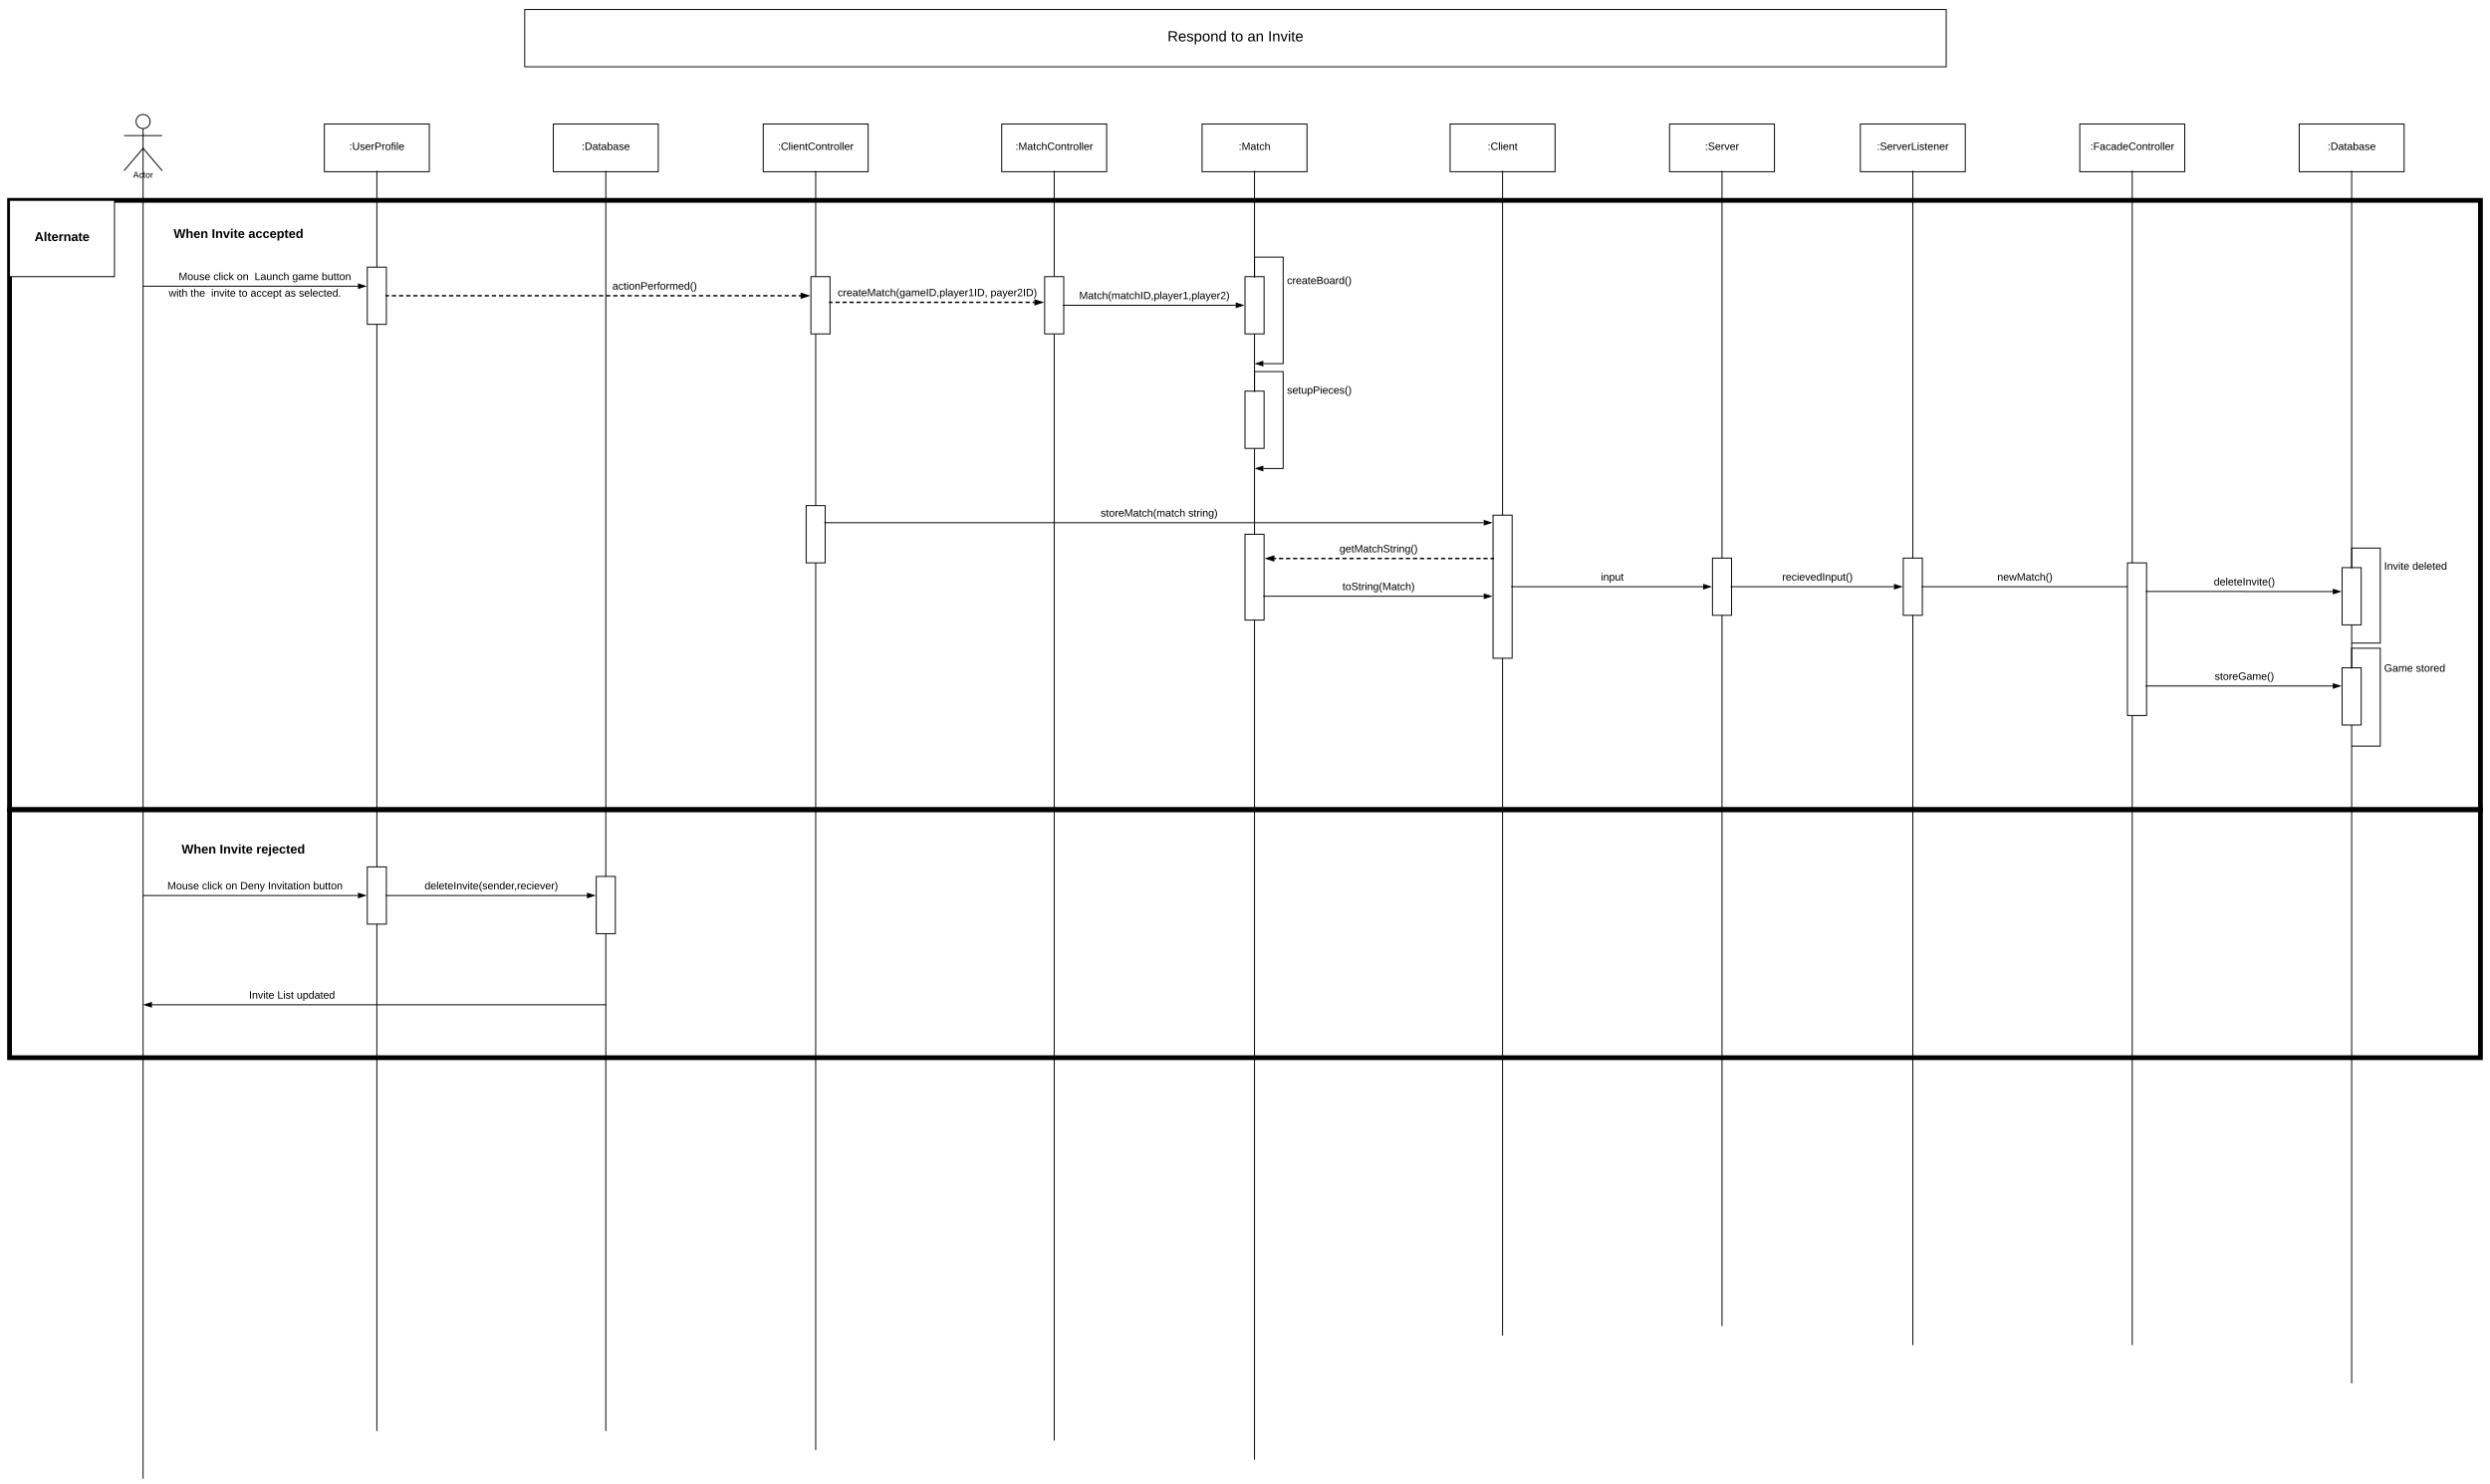 <svg xmlns="http://www.w3.org/2000/svg" xmlns:xlink="http://www.w3.org/1999/xlink" xmlns:lucid="lucid" width="5220" height="3111"><g transform="translate(120 -120)" lucid:page-tab-id="CY7zJBL.YkG~"><path d="M-1696 0h6848v3952h-6848z" fill="#fff"/><path d="M980 140h2980v120H980z" stroke="#000" stroke-width="2" fill="#fff"/><use xlink:href="#a" transform="matrix(1,0,0,1,985,145) translate(1342.494 61.722)"/><use xlink:href="#b" transform="matrix(1,0,0,1,985,145) translate(1475.494 61.722)"/><use xlink:href="#c" transform="matrix(1,0,0,1,985,145) translate(1510.062 61.722)"/><use xlink:href="#d" transform="matrix(1,0,0,1,985,145) translate(1553.272 61.722)"/><path d="M194.75 374.75c0 8.15-6.6 14.75-14.75 14.75s-14.75-6.6-14.75-14.75S171.85 360 180 360s14.75 6.6 14.75 14.75z" stroke="#000" stroke-width="2" fill="#fff"/><path d="M140 360h80v118h-80z" fill="none"/><path d="M180 389.5v41.3l40 47.2m-40-47.2L140 478m0-73.75h80" stroke="#000" stroke-width="2" fill="none"/><use xlink:href="#e" transform="matrix(1,0,0,1,60,478) translate(99.025 14.6)"/><path d="M560 380h220v100H560z" stroke="#000" stroke-width="2" fill="#fff"/><use xlink:href="#f" transform="matrix(1,0,0,1,565,385) translate(47.13 49.444)"/><path d="M1480 380h220v100h-220z" stroke="#000" stroke-width="2" fill="#fff"/><use xlink:href="#g" transform="matrix(1,0,0,1,1485,385) translate(25.617 49.444)"/><path d="M1980 380h220v100h-220z" stroke="#000" stroke-width="2" fill="#fff"/><use xlink:href="#h" transform="matrix(1,0,0,1,1985,385) translate(23.704 49.444)"/><path d="M2400 380h220v100h-220z" stroke="#000" stroke-width="2" fill="#fff"/><use xlink:href="#i" transform="matrix(1,0,0,1,2405,385) translate(71.698 49.444)"/><path d="M1040 380h220v100h-220z" stroke="#000" stroke-width="2" fill="#fff"/><use xlink:href="#j" transform="matrix(1,0,0,1,1045,385) translate(54.414 49.444)"/><path d="M180 432.35V3220M180 432.35v-3M670 481v2639M670 481v-3M1150 481v59M1150 481v-3M1150 481v2639M1150 481v-3M1590 481v2679M1590 481v-3M2090 481v2659M2090 481v-3M2510 481v2699M2510 481v-3" stroke="#000" stroke-width="2" fill="none"/><path d="M650 680h40v120h-40z" stroke="#000" stroke-width="2" fill="#fff"/><path d="M180 720h450.76" stroke="#000" stroke-width="2" fill="none"/><path d="M645.76 720l-14.26 4.64v-9.28z" stroke="#000" stroke-width="2"/><use xlink:href="#k" transform="matrix(1,0,0,1,254.471,689.333) translate(0 17.778)"/><use xlink:href="#l" transform="matrix(1,0,0,1,254.471,689.333) translate(72.778 17.778)"/><use xlink:href="#m" transform="matrix(1,0,0,1,254.471,689.333) translate(122.037 17.778)"/><use xlink:href="#n" transform="matrix(1,0,0,1,254.471,689.333) translate(159.074 17.778)"/><use xlink:href="#o" transform="matrix(1,0,0,1,254.471,689.333) translate(238.086 17.778)"/><use xlink:href="#p" transform="matrix(1,0,0,1,254.471,689.333) translate(299.753 17.778)"/><use xlink:href="#q" transform="matrix(1,0,0,1,233.79,724) translate(0 17.778)"/><use xlink:href="#r" transform="matrix(1,0,0,1,233.79,724) translate(45.556 17.778)"/><use xlink:href="#s" transform="matrix(1,0,0,1,233.79,724) translate(88.765 17.778)"/><use xlink:href="#t" transform="matrix(1,0,0,1,233.79,724) translate(146.667 17.778)"/><use xlink:href="#u" transform="matrix(1,0,0,1,233.79,724) translate(171.358 17.778)"/><use xlink:href="#v" transform="matrix(1,0,0,1,233.79,724) translate(242.963 17.778)"/><use xlink:href="#w" transform="matrix(1,0,0,1,233.79,724) translate(272.593 17.778)"/><path d="M691 740h868.15" fill="none"/><path d="M691 740h4.5m5.98 0h8.98m6 0h8.97m5.98 0h9m5.98 0h8.98m6 0h8.97m6 0h8.97m6 0h8.97m5.98 0h8.98m6 0h8.97m6 0h8.97m6 0h8.97m6 0h8.97m6 0h8.97m6 0h8.97m6 0H920m6 0h8.98m6 0h8.97m5.98 0h9m5.97 0h8.98m6 0h8.97m6 0h8.97m6 0h8.97m5.97 0h9m5.97 0h8.98m6 0h8.97m5.98 0h8.98m6 0h8.97m5.98 0h9m5.98 0h8.98m6 0h8.97m6 0h8.97m6 0h8.97m5.98 0h9m5.97 0h8.98m6 0h8.97m6 0h8.97m6 0h8.97m6 0h8.98m5.98 0h8.98m6 0h8.97m6 0h8.98m6 0h8.97m6 0h8.97m5.98 0h8.98m6 0h8.97m6 0h8.97m6 0h8.97m5.98 0h8.98m5.98 0h8.98m6 0h8.97m5.98 0h8.98m6 0h8.97m6 0h8.97m5.98 0h8.98m6 0h8.97m6 0h8.97m6 0h8.97m6 0h4.48M691 740h-3" stroke="#000" stroke-width="3" fill="none"/><path d="M1574.15 740l-14.27 4.64v-9.28z" stroke="#000" stroke-width="3"/><use xlink:href="#x" transform="matrix(1,0,0,1,1163.653,709.333) translate(0 17.778)"/><path d="M1580 700h40v120h-40zM2070 700h40v120h-40z" stroke="#000" stroke-width="2" fill="#fff"/><path d="M1621 753.82h428.15" fill="none"/><path d="M1621 753.82h4.43m5.9 0h8.86m5.9 0h8.86m5.9 0h8.86m5.9 0h8.86m5.9 0h8.87m5.9 0h8.86m5.92 0h8.85m5.9 0h8.87m5.9 0h8.86m5.9 0h8.87m5.9 0h8.86m5.9 0h8.86m5.9 0h8.86m5.9 0h8.86m5.9 0h8.86m5.9 0h8.87m5.9 0h8.86m5.92 0h8.85m5.9 0h8.87m5.9 0h8.86m5.9 0h8.87m5.9 0h8.86m5.9 0h8.86m5.9 0h8.86m5.9 0h8.86m5.9 0h8.86m5.9 0h8.87m5.9 0h8.86m5.92 0h4.43M1621 753.82h-3" stroke="#000" stroke-width="3" fill="none"/><path d="M2064.15 753.82l-14.27 4.64v-9.27z" stroke="#000" stroke-width="3"/><use xlink:href="#y" transform="matrix(1,0,0,1,1636.08,723.157) translate(0 17.778)"/><use xlink:href="#z" transform="matrix(1,0,0,1,1636.08,723.157) translate(320.494 17.778)"/><path d="M2490 700h40v120h-40z" stroke="#000" stroke-width="2" fill="#fff"/><path d="M2111 760h359.76M2111 760h-3" stroke="#000" stroke-width="2" fill="none"/><path d="M2485.76 760l-14.26 4.64v-9.28z" stroke="#000" stroke-width="2"/><use xlink:href="#A" transform="matrix(1,0,0,1,2142.253,729.333) translate(0 17.778)"/><path d="M2510 699v-40h60v223.33h-41.76M2510 699v3" stroke="#000" stroke-width="2" fill="none"/><path d="M2513.24 882.33l14.26-4.63v9.27z" stroke="#000" stroke-width="2"/><use xlink:href="#B" transform="matrix(1,0,0,1,2578,697.746) translate(0 17.778)"/><path d="M2490 940h40v120h-40z" stroke="#000" stroke-width="2" fill="#fff"/><path d="M2510 939v-40h60v203.17h-41.76M2510 939v3" stroke="#000" stroke-width="2" fill="none"/><path d="M2513.24 1102.17l14.26-4.64v9.27z" stroke="#000" stroke-width="2"/><use xlink:href="#C" transform="matrix(1,0,0,1,2578,927.647) translate(0 17.778)"/><path d="M-100 1817.38h5180v520H-100z" stroke="#000" stroke-width="10" fill="none"/><path d="M650 1937.38h40v120h-40z" stroke="#000" stroke-width="2" fill="#fff"/><path d="M180 1997.38h450.76" stroke="#000" stroke-width="2" fill="none"/><path d="M645.76 1997.38l-14.26 4.64v-9.27z" stroke="#000" stroke-width="2"/><use xlink:href="#k" transform="matrix(1,0,0,1,230.735,1966.715) translate(0 17.778)"/><use xlink:href="#l" transform="matrix(1,0,0,1,230.735,1966.715) translate(72.778 17.778)"/><use xlink:href="#D" transform="matrix(1,0,0,1,230.735,1966.715) translate(122.037 17.778)"/><use xlink:href="#E" transform="matrix(1,0,0,1,230.735,1966.715) translate(152.901 17.778)"/><use xlink:href="#F" transform="matrix(1,0,0,1,230.735,1966.715) translate(210.864 17.778)"/><use xlink:href="#p" transform="matrix(1,0,0,1,230.735,1966.715) translate(305.802 17.778)"/><path d="M691 1997.38h419.76M691 1997.38h-3" stroke="#000" stroke-width="2" fill="none"/><path d="M1125.76 1997.38l-14.26 4.64v-9.27z" stroke="#000" stroke-width="2"/><use xlink:href="#G" transform="matrix(1,0,0,1,770.123,1966.715) translate(0 17.778)"/><path d="M1130 1957.38h40v120h-40z" stroke="#000" stroke-width="2" fill="#fff"/><path d="M198.24 2226.5H1150" stroke="#000" stroke-width="2" fill="none"/><path d="M183.24 2226.5l14.26-4.64v9.27z" stroke="#000" stroke-width="2"/><use xlink:href="#H" transform="matrix(1,0,0,1,402.099,2195.831) translate(0 17.778)"/><use xlink:href="#I" transform="matrix(1,0,0,1,402.099,2195.831) translate(59.198 17.778)"/><use xlink:href="#J" transform="matrix(1,0,0,1,402.099,2195.831) translate(99.877 17.778)"/><path d="M-100 540h5180v1277.38H-100z" stroke="#000" stroke-width="10" fill="none"/><path d="M200 580h360v67H200z" stroke="#000" stroke-opacity="0" stroke-width="2" fill="#fff" fill-opacity="0"/><use xlink:href="#K" transform="matrix(1,0,0,1,205,585) translate(39 33.833)"/><use xlink:href="#L" transform="matrix(1,0,0,1,205,585) translate(118.778 33.833)"/><use xlink:href="#M" transform="matrix(1,0,0,1,205,585) translate(195.667 33.833)"/><path d="M210 1870.38h360v67H210z" stroke="#000" stroke-opacity="0" stroke-width="2" fill="#fff" fill-opacity="0"/><use xlink:href="#K" transform="matrix(1,0,0,1,215,1875.382) translate(45.63 33.833)"/><use xlink:href="#L" transform="matrix(1,0,0,1,215,1875.382) translate(125.407 33.833)"/><use xlink:href="#N" transform="matrix(1,0,0,1,215,1875.382) translate(202.296 33.833)"/><path d="M-100 540h220v160h-220z" stroke="#000" stroke-width="2" fill="#fff"/><use xlink:href="#O" transform="matrix(1,0,0,1,-95,545) translate(47.37 80.333)"/><path d="M2920 380h220v100h-220z" stroke="#000" stroke-width="2" fill="#fff"/><use xlink:href="#P" transform="matrix(1,0,0,1,2925,385) translate(73.611 49.444)"/><path d="M3380 380h220v100h-220z" stroke="#000" stroke-width="2" fill="#fff"/><use xlink:href="#Q" transform="matrix(1,0,0,1,3385,385) translate(69.259 49.444)"/><path d="M3780 380h220v100h-220z" stroke="#000" stroke-width="2" fill="#fff"/><use xlink:href="#R" transform="matrix(1,0,0,1,3785,385) translate(29.815 49.444)"/><path d="M4240 380h220v100h-220z" stroke="#000" stroke-width="2" fill="#fff"/><use xlink:href="#S" transform="matrix(1,0,0,1,4245,385) translate(16.914 49.444)"/><path d="M4700 380h220v100h-220z" stroke="#000" stroke-width="2" fill="#fff"/><use xlink:href="#j" transform="matrix(1,0,0,1,4705,385) translate(54.414 49.444)"/><path d="M3030 481v2439M3030 481v-3M3490 481v2419M3490 481v-3M3890 481v2459M3890 481v-3M4350 481v2459M4350 481v-3M4810 481v2539M4810 481v-3" stroke="#000" stroke-width="2" fill="none"/><path d="M1570 1180h40v120h-40z" stroke="#000" stroke-width="2" fill="#fff"/><path d="M1611 1215.83h1379.76M1611 1215.83h-3" stroke="#000" stroke-width="2" fill="none"/><path d="M3005.76 1215.83l-14.26 4.64v-9.27z" stroke="#000" stroke-width="2"/><use xlink:href="#T" transform="matrix(1,0,0,1,2187.377,1185.167) translate(0 17.778)"/><use xlink:href="#U" transform="matrix(1,0,0,1,2187.377,1185.167) translate(183.704 17.778)"/><path d="M3010 1200h40v300h-40zM2490 1240h40v180h-40z" stroke="#000" stroke-width="2" fill="#fff"/><path d="M3009 1290.83h-458.15" fill="none"/><path d="M3009 1290.83h-4.43m-5.92 0h-8.86m-5.92 0H2975m-5.9 0h-8.87m-5.9 0h-8.88m-5.9 0h-8.88m-5.9 0h-8.88m-5.92 0h-8.87m-5.9 0h-8.86m-5.92 0h-8.86m-5.92 0h-8.86m-5.9 0H2842m-5.9 0h-8.88m-5.9 0h-8.88m-5.9 0h-8.88m-5.9 0h-8.88m-5.9 0h-8.88m-5.9 0h-8.87m-5.92 0h-8.85m-5.92 0h-8.86m-5.9 0h-8.88m-5.92 0h-8.87m-5.9 0h-8.87m-5.9 0h-8.88m-5.9 0h-8.88m-5.9 0h-8.88m-5.92 0h-8.87m-5.9 0h-8.86m-5.92 0h-8.86m-5.9 0h-8.88m-5.9 0h-8.88m-5.9 0h-4.45M3009 1290.83h3" stroke="#000" stroke-width="3" fill="none"/><path d="M2535.85 1290.83l14.27-4.63v9.27z" stroke="#000" stroke-width="3"/><use xlink:href="#V" transform="matrix(1,0,0,1,2688.056,1260.167) translate(0 17.778)"/><path d="M2531 1370h459.76M2531 1370h-3" stroke="#000" stroke-width="2" fill="none"/><path d="M3005.76 1370l-14.26 4.64v-9.28z" stroke="#000" stroke-width="2"/><use xlink:href="#W" transform="matrix(1,0,0,1,2694.228,1339.333) translate(0 17.778)"/><path d="M3051 1350h399.76M3051 1350h-3" stroke="#000" stroke-width="2" fill="none"/><path d="M3465.76 1350l-14.26 4.64v-9.28z" stroke="#000" stroke-width="2"/><use xlink:href="#X" transform="matrix(1,0,0,1,3235.957,1319.333) translate(0 17.778)"/><path d="M3470 1290h40v120h-40z" stroke="#000" stroke-width="2" fill="#fff"/><path d="M3511 1350h339.76M3511 1350h-3" stroke="#000" stroke-width="2" fill="none"/><path d="M3865.76 1350l-14.26 4.64v-9.28z" stroke="#000" stroke-width="2"/><g><use xlink:href="#Y" transform="matrix(1,0,0,1,3616.049,1319.333) translate(0 17.778)"/></g><path d="M3870 1290h40v120h-40z" stroke="#000" stroke-width="2" fill="#fff"/><path d="M3911 1350h428M3911 1350h-3M4339 1350h3" stroke="#000" stroke-width="2" fill="none"/><g><use xlink:href="#Z" transform="matrix(1,0,0,1,4067.099,1319.333) translate(0 17.778)"/></g><path d="M4340 1300h40v320h-40z" stroke="#000" stroke-width="2" fill="#fff"/><path d="M4381 1360h204v.17h185.76M4381 1360h-3" stroke="#000" stroke-width="2" fill="none"/><path d="M4785.76 1360.17l-14.26 4.63v-9.27z" stroke="#000" stroke-width="2"/><g><use xlink:href="#aa" transform="matrix(1,0,0,1,4520.93,1329.334) translate(0 17.778)"/></g><path d="M4790 1310h40v120h-40z" stroke="#000" stroke-width="2" fill="#fff"/><path d="M4810 1309v-40h60v199.17h-60M4810 1309v3" stroke="#000" stroke-width="2" fill="none"/><g><use xlink:href="#H" transform="matrix(1,0,0,1,4878,1296.52) translate(0 17.778)"/><use xlink:href="#ab" transform="matrix(1,0,0,1,4878,1296.52) translate(59.198 17.778)"/></g><path d="M4381 1558.17h389.76M4381 1558.17h-3" stroke="#000" stroke-width="2" fill="none"/><path d="M4785.76 1558.17l-14.26 4.63v-9.27z" stroke="#000" stroke-width="2"/><g><use xlink:href="#ac" transform="matrix(1,0,0,1,4522.778,1527.5) translate(0 17.778)"/></g><path d="M4790 1520h40v120h-40z" stroke="#000" stroke-width="2" fill="#fff"/><path d="M4810 1519v-40h60v205.17h-60M4810 1519v3" stroke="#000" stroke-width="2" fill="none"/><g><use xlink:href="#ad" transform="matrix(1,0,0,1,4878,1510.407) translate(0 17.778)"/><use xlink:href="#ae" transform="matrix(1,0,0,1,4878,1510.407) translate(66.605 17.778)"/></g><defs><path d="M233-177c-1 41-23 64-60 70L243 0h-38l-65-103H63V0H30v-248c88 3 205-21 203 71zM63-129c60-2 137 13 137-47 0-61-80-42-137-45v92" id="af"/><path d="M100-194c63 0 86 42 84 106H49c0 40 14 67 53 68 26 1 43-12 49-29l28 8c-11 28-37 45-77 45C44 4 14-33 15-96c1-61 26-98 85-98zm52 81c6-60-76-77-97-28-3 7-6 17-6 28h103" id="ag"/><path d="M135-143c-3-34-86-38-87 0 15 53 115 12 119 90S17 21 10-45l28-5c4 36 97 45 98 0-10-56-113-15-118-90-4-57 82-63 122-42 12 7 21 19 24 35" id="ah"/><path d="M115-194c55 1 70 41 70 98S169 2 115 4C84 4 66-9 55-30l1 105H24l-1-265h31l2 30c10-21 28-34 59-34zm-8 174c40 0 45-34 45-75s-6-73-45-74c-42 0-51 32-51 76 0 43 10 73 51 73" id="ai"/><path d="M100-194c62-1 85 37 85 99 1 63-27 99-86 99S16-35 15-95c0-66 28-99 85-99zM99-20c44 1 53-31 53-75 0-43-8-75-51-75s-53 32-53 75 10 74 51 75" id="aj"/><path d="M117-194c89-4 53 116 60 194h-32v-121c0-31-8-49-39-48C34-167 62-67 57 0H25l-1-190h30c1 10-1 24 2 32 11-22 29-35 61-36" id="ak"/><path d="M85-194c31 0 48 13 60 33l-1-100h32l1 261h-30c-2-10 0-23-3-31C134-8 116 4 85 4 32 4 16-35 15-94c0-66 23-100 70-100zm9 24c-40 0-46 34-46 75 0 40 6 74 45 74 42 0 51-32 51-76 0-42-9-74-50-73" id="al"/><g id="a"><use transform="matrix(0.086,0,0,0.086,0,0)" xlink:href="#af"/><use transform="matrix(0.086,0,0,0.086,22.383,0)" xlink:href="#ag"/><use transform="matrix(0.086,0,0,0.086,39.667,0)" xlink:href="#ah"/><use transform="matrix(0.086,0,0,0.086,55.222,0)" xlink:href="#ai"/><use transform="matrix(0.086,0,0,0.086,72.506,0)" xlink:href="#aj"/><use transform="matrix(0.086,0,0,0.086,89.79,0)" xlink:href="#ak"/><use transform="matrix(0.086,0,0,0.086,107.074,0)" xlink:href="#al"/></g><path d="M59-47c-2 24 18 29 38 22v24C64 9 27 4 27-40v-127H5v-23h24l9-43h21v43h35v23H59v120" id="am"/><g id="b"><use transform="matrix(0.086,0,0,0.086,0,0)" xlink:href="#am"/><use transform="matrix(0.086,0,0,0.086,8.642,0)" xlink:href="#aj"/></g><path d="M141-36C126-15 110 5 73 4 37 3 15-17 15-53c-1-64 63-63 125-63 3-35-9-54-41-54-24 1-41 7-42 31l-33-3c5-37 33-52 76-52 45 0 72 20 72 64v82c-1 20 7 32 28 27v20c-31 9-61-2-59-35zM48-53c0 20 12 33 32 33 41-3 63-29 60-74-43 2-92-5-92 41" id="an"/><g id="c"><use transform="matrix(0.086,0,0,0.086,0,0)" xlink:href="#an"/><use transform="matrix(0.086,0,0,0.086,17.284,0)" xlink:href="#ak"/></g><path d="M33 0v-248h34V0H33" id="ao"/><path d="M108 0H70L1-190h34L89-25l56-165h34" id="ap"/><path d="M24-231v-30h32v30H24zM24 0v-190h32V0H24" id="aq"/><g id="d"><use transform="matrix(0.086,0,0,0.086,0,0)" xlink:href="#ao"/><use transform="matrix(0.086,0,0,0.086,8.642,0)" xlink:href="#ak"/><use transform="matrix(0.086,0,0,0.086,25.926,0)" xlink:href="#ap"/><use transform="matrix(0.086,0,0,0.086,41.481,0)" xlink:href="#aq"/><use transform="matrix(0.086,0,0,0.086,48.309,0)" xlink:href="#am"/><use transform="matrix(0.086,0,0,0.086,56.951,0)" xlink:href="#ag"/></g><path d="M205 0l-28-72H64L36 0H1l101-248h38L239 0h-34zm-38-99l-47-123c-12 45-31 82-46 123h93" id="ar"/><path d="M96-169c-40 0-48 33-48 73s9 75 48 75c24 0 41-14 43-38l32 2c-6 37-31 61-74 61-59 0-76-41-82-99-10-93 101-131 147-64 4 7 5 14 7 22l-32 3c-4-21-16-35-41-35" id="as"/><path d="M114-163C36-179 61-72 57 0H25l-1-190h30c1 12-1 29 2 39 6-27 23-49 58-41v29" id="at"/><g id="e"><use transform="matrix(0.05,0,0,0.05,0,0)" xlink:href="#ar"/><use transform="matrix(0.05,0,0,0.05,12,0)" xlink:href="#as"/><use transform="matrix(0.05,0,0,0.05,21,0)" xlink:href="#am"/><use transform="matrix(0.05,0,0,0.05,26,0)" xlink:href="#aj"/><use transform="matrix(0.05,0,0,0.05,36,0)" xlink:href="#at"/></g><path d="M33-154v-36h34v36H33zM33 0v-36h34V0H33" id="au"/><path d="M232-93c-1 65-40 97-104 97C67 4 28-28 28-90v-158h33c8 89-33 224 67 224 102 0 64-133 71-224h33v155" id="av"/><path d="M30-248c87 1 191-15 191 75 0 78-77 80-158 76V0H30v-248zm33 125c57 0 124 11 124-50 0-59-68-47-124-48v98" id="aw"/><path d="M101-234c-31-9-42 10-38 44h38v23H63V0H32v-167H5v-23h27c-7-52 17-82 69-68v24" id="ax"/><path d="M24 0v-261h32V0H24" id="ay"/><g id="f"><use transform="matrix(0.062,0,0,0.062,0,0)" xlink:href="#au"/><use transform="matrix(0.062,0,0,0.062,6.173,0)" xlink:href="#av"/><use transform="matrix(0.062,0,0,0.062,22.16,0)" xlink:href="#ah"/><use transform="matrix(0.062,0,0,0.062,33.272,0)" xlink:href="#ag"/><use transform="matrix(0.062,0,0,0.062,45.617,0)" xlink:href="#at"/><use transform="matrix(0.062,0,0,0.062,52.963,0)" xlink:href="#aw"/><use transform="matrix(0.062,0,0,0.062,67.778,0)" xlink:href="#at"/><use transform="matrix(0.062,0,0,0.062,75.123,0)" xlink:href="#aj"/><use transform="matrix(0.062,0,0,0.062,87.469,0)" xlink:href="#ax"/><use transform="matrix(0.062,0,0,0.062,93.642,0)" xlink:href="#aq"/><use transform="matrix(0.062,0,0,0.062,98.519,0)" xlink:href="#ay"/><use transform="matrix(0.062,0,0,0.062,103.395,0)" xlink:href="#ag"/></g><path d="M212-179c-10-28-35-45-73-45-59 0-87 40-87 99 0 60 29 101 89 101 43 0 62-24 78-52l27 14C228-24 195 4 139 4 59 4 22-46 18-125c-6-104 99-153 187-111 19 9 31 26 39 46" id="az"/><g id="g"><use transform="matrix(0.062,0,0,0.062,0,0)" xlink:href="#au"/><use transform="matrix(0.062,0,0,0.062,6.173,0)" xlink:href="#az"/><use transform="matrix(0.062,0,0,0.062,22.16,0)" xlink:href="#ay"/><use transform="matrix(0.062,0,0,0.062,27.037,0)" xlink:href="#aq"/><use transform="matrix(0.062,0,0,0.062,31.914,0)" xlink:href="#ag"/><use transform="matrix(0.062,0,0,0.062,44.259,0)" xlink:href="#ak"/><use transform="matrix(0.062,0,0,0.062,56.605,0)" xlink:href="#am"/><use transform="matrix(0.062,0,0,0.062,62.778,0)" xlink:href="#az"/><use transform="matrix(0.062,0,0,0.062,78.765,0)" xlink:href="#aj"/><use transform="matrix(0.062,0,0,0.062,91.111,0)" xlink:href="#ak"/><use transform="matrix(0.062,0,0,0.062,103.457,0)" xlink:href="#am"/><use transform="matrix(0.062,0,0,0.062,109.63,0)" xlink:href="#at"/><use transform="matrix(0.062,0,0,0.062,116.975,0)" xlink:href="#aj"/><use transform="matrix(0.062,0,0,0.062,129.321,0)" xlink:href="#ay"/><use transform="matrix(0.062,0,0,0.062,134.198,0)" xlink:href="#ay"/><use transform="matrix(0.062,0,0,0.062,139.074,0)" xlink:href="#ag"/><use transform="matrix(0.062,0,0,0.062,151.42,0)" xlink:href="#at"/></g><path d="M240 0l2-218c-23 76-54 145-80 218h-23L58-218 59 0H30v-248h44l77 211c21-75 51-140 76-211h43V0h-30" id="aA"/><path d="M106-169C34-169 62-67 57 0H25v-261h32l-1 103c12-21 28-36 61-36 89 0 53 116 60 194h-32v-121c2-32-8-49-39-48" id="aB"/><g id="h"><use transform="matrix(0.062,0,0,0.062,0,0)" xlink:href="#au"/><use transform="matrix(0.062,0,0,0.062,6.173,0)" xlink:href="#aA"/><use transform="matrix(0.062,0,0,0.062,24.63,0)" xlink:href="#an"/><use transform="matrix(0.062,0,0,0.062,36.975,0)" xlink:href="#am"/><use transform="matrix(0.062,0,0,0.062,43.148,0)" xlink:href="#as"/><use transform="matrix(0.062,0,0,0.062,54.259,0)" xlink:href="#aB"/><use transform="matrix(0.062,0,0,0.062,66.605,0)" xlink:href="#az"/><use transform="matrix(0.062,0,0,0.062,82.593,0)" xlink:href="#aj"/><use transform="matrix(0.062,0,0,0.062,94.938,0)" xlink:href="#ak"/><use transform="matrix(0.062,0,0,0.062,107.284,0)" xlink:href="#am"/><use transform="matrix(0.062,0,0,0.062,113.457,0)" xlink:href="#at"/><use transform="matrix(0.062,0,0,0.062,120.802,0)" xlink:href="#aj"/><use transform="matrix(0.062,0,0,0.062,133.148,0)" xlink:href="#ay"/><use transform="matrix(0.062,0,0,0.062,138.025,0)" xlink:href="#ay"/><use transform="matrix(0.062,0,0,0.062,142.901,0)" xlink:href="#ag"/><use transform="matrix(0.062,0,0,0.062,155.247,0)" xlink:href="#at"/></g><g id="i"><use transform="matrix(0.062,0,0,0.062,0,0)" xlink:href="#au"/><use transform="matrix(0.062,0,0,0.062,6.173,0)" xlink:href="#aA"/><use transform="matrix(0.062,0,0,0.062,24.63,0)" xlink:href="#an"/><use transform="matrix(0.062,0,0,0.062,36.975,0)" xlink:href="#am"/><use transform="matrix(0.062,0,0,0.062,43.148,0)" xlink:href="#as"/><use transform="matrix(0.062,0,0,0.062,54.259,0)" xlink:href="#aB"/></g><path d="M30-248c118-7 216 8 213 122C240-48 200 0 122 0H30v-248zM63-27c89 8 146-16 146-99s-60-101-146-95v194" id="aC"/><path d="M115-194c53 0 69 39 70 98 0 66-23 100-70 100C84 3 66-7 56-30L54 0H23l1-261h32v101c10-23 28-34 59-34zm-8 174c40 0 45-34 45-75 0-40-5-75-45-74-42 0-51 32-51 76 0 43 10 73 51 73" id="aD"/><g id="j"><use transform="matrix(0.062,0,0,0.062,0,0)" xlink:href="#au"/><use transform="matrix(0.062,0,0,0.062,6.173,0)" xlink:href="#aC"/><use transform="matrix(0.062,0,0,0.062,22.16,0)" xlink:href="#an"/><use transform="matrix(0.062,0,0,0.062,34.506,0)" xlink:href="#am"/><use transform="matrix(0.062,0,0,0.062,40.679,0)" xlink:href="#an"/><use transform="matrix(0.062,0,0,0.062,53.025,0)" xlink:href="#aD"/><use transform="matrix(0.062,0,0,0.062,65.37,0)" xlink:href="#an"/><use transform="matrix(0.062,0,0,0.062,77.716,0)" xlink:href="#ah"/><use transform="matrix(0.062,0,0,0.062,88.827,0)" xlink:href="#ag"/></g><path d="M84 4C-5 8 30-112 23-190h32v120c0 31 7 50 39 49 72-2 45-101 50-169h31l1 190h-30c-1-10 1-25-2-33-11 22-28 36-60 37" id="aE"/><g id="k"><use transform="matrix(0.062,0,0,0.062,0,0)" xlink:href="#aA"/><use transform="matrix(0.062,0,0,0.062,18.457,0)" xlink:href="#aj"/><use transform="matrix(0.062,0,0,0.062,30.802,0)" xlink:href="#aE"/><use transform="matrix(0.062,0,0,0.062,43.148,0)" xlink:href="#ah"/><use transform="matrix(0.062,0,0,0.062,54.259,0)" xlink:href="#ag"/></g><path d="M143 0L79-87 56-68V0H24v-261h32v163l83-92h37l-77 82L181 0h-38" id="aF"/><g id="l"><use transform="matrix(0.062,0,0,0.062,0,0)" xlink:href="#as"/><use transform="matrix(0.062,0,0,0.062,11.111,0)" xlink:href="#ay"/><use transform="matrix(0.062,0,0,0.062,15.988,0)" xlink:href="#aq"/><use transform="matrix(0.062,0,0,0.062,20.864,0)" xlink:href="#as"/><use transform="matrix(0.062,0,0,0.062,31.975,0)" xlink:href="#aF"/></g><g id="m"><use transform="matrix(0.062,0,0,0.062,0,0)" xlink:href="#aj"/><use transform="matrix(0.062,0,0,0.062,12.346,0)" xlink:href="#ak"/></g><path d="M30 0v-248h33v221h125V0H30" id="aG"/><g id="n"><use transform="matrix(0.062,0,0,0.062,0,0)" xlink:href="#aG"/><use transform="matrix(0.062,0,0,0.062,12.346,0)" xlink:href="#an"/><use transform="matrix(0.062,0,0,0.062,24.691,0)" xlink:href="#aE"/><use transform="matrix(0.062,0,0,0.062,37.037,0)" xlink:href="#ak"/><use transform="matrix(0.062,0,0,0.062,49.383,0)" xlink:href="#as"/><use transform="matrix(0.062,0,0,0.062,60.494,0)" xlink:href="#aB"/></g><path d="M177-190C167-65 218 103 67 71c-23-6-38-20-44-43l32-5c15 47 100 32 89-28v-30C133-14 115 1 83 1 29 1 15-40 15-95c0-56 16-97 71-98 29-1 48 16 59 35 1-10 0-23 2-32h30zM94-22c36 0 50-32 50-73 0-42-14-75-50-75-39 0-46 34-46 75s6 73 46 73" id="aH"/><path d="M210-169c-67 3-38 105-44 169h-31v-121c0-29-5-50-35-48C34-165 62-65 56 0H25l-1-190h30c1 10-1 24 2 32 10-44 99-50 107 0 11-21 27-35 58-36 85-2 47 119 55 194h-31v-121c0-29-5-49-35-48" id="aI"/><g id="o"><use transform="matrix(0.062,0,0,0.062,0,0)" xlink:href="#aH"/><use transform="matrix(0.062,0,0,0.062,12.346,0)" xlink:href="#an"/><use transform="matrix(0.062,0,0,0.062,24.691,0)" xlink:href="#aI"/><use transform="matrix(0.062,0,0,0.062,43.148,0)" xlink:href="#ag"/></g><g id="p"><use transform="matrix(0.062,0,0,0.062,0,0)" xlink:href="#aD"/><use transform="matrix(0.062,0,0,0.062,12.346,0)" xlink:href="#aE"/><use transform="matrix(0.062,0,0,0.062,24.691,0)" xlink:href="#am"/><use transform="matrix(0.062,0,0,0.062,30.864,0)" xlink:href="#am"/><use transform="matrix(0.062,0,0,0.062,37.037,0)" xlink:href="#aj"/><use transform="matrix(0.062,0,0,0.062,49.383,0)" xlink:href="#ak"/></g><path d="M206 0h-36l-40-164L89 0H53L-1-190h32L70-26l43-164h34l41 164 42-164h31" id="aJ"/><g id="q"><use transform="matrix(0.062,0,0,0.062,0,0)" xlink:href="#aJ"/><use transform="matrix(0.062,0,0,0.062,15.988,0)" xlink:href="#aq"/><use transform="matrix(0.062,0,0,0.062,20.864,0)" xlink:href="#am"/><use transform="matrix(0.062,0,0,0.062,27.037,0)" xlink:href="#aB"/></g><g id="r"><use transform="matrix(0.062,0,0,0.062,0,0)" xlink:href="#am"/><use transform="matrix(0.062,0,0,0.062,6.173,0)" xlink:href="#aB"/><use transform="matrix(0.062,0,0,0.062,18.519,0)" xlink:href="#ag"/></g><g id="s"><use transform="matrix(0.062,0,0,0.062,0,0)" xlink:href="#aq"/><use transform="matrix(0.062,0,0,0.062,4.877,0)" xlink:href="#ak"/><use transform="matrix(0.062,0,0,0.062,17.222,0)" xlink:href="#ap"/><use transform="matrix(0.062,0,0,0.062,28.333,0)" xlink:href="#aq"/><use transform="matrix(0.062,0,0,0.062,33.21,0)" xlink:href="#am"/><use transform="matrix(0.062,0,0,0.062,39.383,0)" xlink:href="#ag"/></g><g id="t"><use transform="matrix(0.062,0,0,0.062,0,0)" xlink:href="#am"/><use transform="matrix(0.062,0,0,0.062,6.173,0)" xlink:href="#aj"/></g><g id="u"><use transform="matrix(0.062,0,0,0.062,0,0)" xlink:href="#an"/><use transform="matrix(0.062,0,0,0.062,12.346,0)" xlink:href="#as"/><use transform="matrix(0.062,0,0,0.062,23.457,0)" xlink:href="#as"/><use transform="matrix(0.062,0,0,0.062,34.568,0)" xlink:href="#ag"/><use transform="matrix(0.062,0,0,0.062,46.914,0)" xlink:href="#ai"/><use transform="matrix(0.062,0,0,0.062,59.259,0)" xlink:href="#am"/></g><g id="v"><use transform="matrix(0.062,0,0,0.062,0,0)" xlink:href="#an"/><use transform="matrix(0.062,0,0,0.062,12.346,0)" xlink:href="#ah"/></g><path d="M33 0v-38h34V0H33" id="aK"/><g id="w"><use transform="matrix(0.062,0,0,0.062,0,0)" xlink:href="#ah"/><use transform="matrix(0.062,0,0,0.062,11.111,0)" xlink:href="#ag"/><use transform="matrix(0.062,0,0,0.062,23.457,0)" xlink:href="#ay"/><use transform="matrix(0.062,0,0,0.062,28.333,0)" xlink:href="#ag"/><use transform="matrix(0.062,0,0,0.062,40.679,0)" xlink:href="#as"/><use transform="matrix(0.062,0,0,0.062,51.79,0)" xlink:href="#am"/><use transform="matrix(0.062,0,0,0.062,57.963,0)" xlink:href="#ag"/><use transform="matrix(0.062,0,0,0.062,70.309,0)" xlink:href="#al"/><use transform="matrix(0.062,0,0,0.062,82.654,0)" xlink:href="#aK"/></g><path d="M87 75C49 33 22-17 22-94c0-76 28-126 65-167h31c-38 41-64 92-64 168S80 34 118 75H87" id="aL"/><path d="M33-261c38 41 65 92 65 168S71 34 33 75H2C39 34 66-17 66-93S39-220 2-261h31" id="aM"/><g id="x"><use transform="matrix(0.062,0,0,0.062,0,0)" xlink:href="#an"/><use transform="matrix(0.062,0,0,0.062,12.346,0)" xlink:href="#as"/><use transform="matrix(0.062,0,0,0.062,23.457,0)" xlink:href="#am"/><use transform="matrix(0.062,0,0,0.062,29.63,0)" xlink:href="#aq"/><use transform="matrix(0.062,0,0,0.062,34.506,0)" xlink:href="#aj"/><use transform="matrix(0.062,0,0,0.062,46.852,0)" xlink:href="#ak"/><use transform="matrix(0.062,0,0,0.062,59.198,0)" xlink:href="#aw"/><use transform="matrix(0.062,0,0,0.062,74.012,0)" xlink:href="#ag"/><use transform="matrix(0.062,0,0,0.062,86.358,0)" xlink:href="#at"/><use transform="matrix(0.062,0,0,0.062,93.704,0)" xlink:href="#ax"/><use transform="matrix(0.062,0,0,0.062,99.877,0)" xlink:href="#aj"/><use transform="matrix(0.062,0,0,0.062,112.222,0)" xlink:href="#at"/><use transform="matrix(0.062,0,0,0.062,119.568,0)" xlink:href="#aI"/><use transform="matrix(0.062,0,0,0.062,138.025,0)" xlink:href="#ag"/><use transform="matrix(0.062,0,0,0.062,150.37,0)" xlink:href="#al"/><use transform="matrix(0.062,0,0,0.062,162.716,0)" xlink:href="#aL"/><use transform="matrix(0.062,0,0,0.062,170.062,0)" xlink:href="#aM"/></g><path d="M68-38c1 34 0 65-14 84H32c9-13 17-26 17-46H33v-38h35" id="aN"/><path d="M179-190L93 31C79 59 56 82 12 73V49c39 6 53-20 64-50L1-190h34L92-34l54-156h33" id="aO"/><path d="M27 0v-27h64v-190l-56 39v-29l58-41h29v221h61V0H27" id="aP"/><g id="y"><use transform="matrix(0.062,0,0,0.062,0,0)" xlink:href="#as"/><use transform="matrix(0.062,0,0,0.062,11.111,0)" xlink:href="#at"/><use transform="matrix(0.062,0,0,0.062,18.457,0)" xlink:href="#ag"/><use transform="matrix(0.062,0,0,0.062,30.802,0)" xlink:href="#an"/><use transform="matrix(0.062,0,0,0.062,43.148,0)" xlink:href="#am"/><use transform="matrix(0.062,0,0,0.062,49.321,0)" xlink:href="#ag"/><use transform="matrix(0.062,0,0,0.062,61.667,0)" xlink:href="#aA"/><use transform="matrix(0.062,0,0,0.062,80.123,0)" xlink:href="#an"/><use transform="matrix(0.062,0,0,0.062,92.469,0)" xlink:href="#am"/><use transform="matrix(0.062,0,0,0.062,98.642,0)" xlink:href="#as"/><use transform="matrix(0.062,0,0,0.062,109.753,0)" xlink:href="#aB"/><use transform="matrix(0.062,0,0,0.062,122.099,0)" xlink:href="#aL"/><use transform="matrix(0.062,0,0,0.062,129.444,0)" xlink:href="#aH"/><use transform="matrix(0.062,0,0,0.062,141.79,0)" xlink:href="#an"/><use transform="matrix(0.062,0,0,0.062,154.136,0)" xlink:href="#aI"/><use transform="matrix(0.062,0,0,0.062,172.593,0)" xlink:href="#ag"/><use transform="matrix(0.062,0,0,0.062,184.938,0)" xlink:href="#ao"/><use transform="matrix(0.062,0,0,0.062,191.111,0)" xlink:href="#aC"/><use transform="matrix(0.062,0,0,0.062,207.099,0)" xlink:href="#aN"/><use transform="matrix(0.062,0,0,0.062,213.272,0)" xlink:href="#ai"/><use transform="matrix(0.062,0,0,0.062,225.617,0)" xlink:href="#ay"/><use transform="matrix(0.062,0,0,0.062,230.494,0)" xlink:href="#an"/><use transform="matrix(0.062,0,0,0.062,242.84,0)" xlink:href="#aO"/><use transform="matrix(0.062,0,0,0.062,253.951,0)" xlink:href="#ag"/><use transform="matrix(0.062,0,0,0.062,266.296,0)" xlink:href="#at"/><use transform="matrix(0.062,0,0,0.062,273.642,0)" xlink:href="#aP"/><use transform="matrix(0.062,0,0,0.062,285.988,0)" xlink:href="#ao"/><use transform="matrix(0.062,0,0,0.062,292.16,0)" xlink:href="#aC"/><use transform="matrix(0.062,0,0,0.062,308.148,0)" xlink:href="#aN"/></g><path d="M101-251c82-7 93 87 43 132L82-64C71-53 59-42 53-27h129V0H18c2-99 128-94 128-182 0-28-16-43-45-43s-46 15-49 41l-32-3c6-41 34-60 81-64" id="aQ"/><g id="z"><use transform="matrix(0.062,0,0,0.062,0,0)" xlink:href="#ai"/><use transform="matrix(0.062,0,0,0.062,12.346,0)" xlink:href="#an"/><use transform="matrix(0.062,0,0,0.062,24.691,0)" xlink:href="#aO"/><use transform="matrix(0.062,0,0,0.062,35.802,0)" xlink:href="#ag"/><use transform="matrix(0.062,0,0,0.062,48.148,0)" xlink:href="#at"/><use transform="matrix(0.062,0,0,0.062,55.494,0)" xlink:href="#aQ"/><use transform="matrix(0.062,0,0,0.062,67.84,0)" xlink:href="#ao"/><use transform="matrix(0.062,0,0,0.062,74.012,0)" xlink:href="#aC"/><use transform="matrix(0.062,0,0,0.062,90,0)" xlink:href="#aM"/></g><g id="A"><use transform="matrix(0.062,0,0,0.062,0,0)" xlink:href="#aA"/><use transform="matrix(0.062,0,0,0.062,18.457,0)" xlink:href="#an"/><use transform="matrix(0.062,0,0,0.062,30.802,0)" xlink:href="#am"/><use transform="matrix(0.062,0,0,0.062,36.975,0)" xlink:href="#as"/><use transform="matrix(0.062,0,0,0.062,48.086,0)" xlink:href="#aB"/><use transform="matrix(0.062,0,0,0.062,60.432,0)" xlink:href="#aL"/><use transform="matrix(0.062,0,0,0.062,67.778,0)" xlink:href="#aI"/><use transform="matrix(0.062,0,0,0.062,86.235,0)" xlink:href="#an"/><use transform="matrix(0.062,0,0,0.062,98.58,0)" xlink:href="#am"/><use transform="matrix(0.062,0,0,0.062,104.753,0)" xlink:href="#as"/><use transform="matrix(0.062,0,0,0.062,115.864,0)" xlink:href="#aB"/><use transform="matrix(0.062,0,0,0.062,128.21,0)" xlink:href="#ao"/><use transform="matrix(0.062,0,0,0.062,134.383,0)" xlink:href="#aC"/><use transform="matrix(0.062,0,0,0.062,150.37,0)" xlink:href="#aN"/><use transform="matrix(0.062,0,0,0.062,156.543,0)" xlink:href="#ai"/><use transform="matrix(0.062,0,0,0.062,168.889,0)" xlink:href="#ay"/><use transform="matrix(0.062,0,0,0.062,173.765,0)" xlink:href="#an"/><use transform="matrix(0.062,0,0,0.062,186.111,0)" xlink:href="#aO"/><use transform="matrix(0.062,0,0,0.062,197.222,0)" xlink:href="#ag"/><use transform="matrix(0.062,0,0,0.062,209.568,0)" xlink:href="#at"/><use transform="matrix(0.062,0,0,0.062,216.914,0)" xlink:href="#aP"/><use transform="matrix(0.062,0,0,0.062,229.259,0)" xlink:href="#aN"/><use transform="matrix(0.062,0,0,0.062,235.432,0)" xlink:href="#ai"/><use transform="matrix(0.062,0,0,0.062,247.778,0)" xlink:href="#ay"/><use transform="matrix(0.062,0,0,0.062,252.654,0)" xlink:href="#an"/><use transform="matrix(0.062,0,0,0.062,265,0)" xlink:href="#aO"/><use transform="matrix(0.062,0,0,0.062,276.111,0)" xlink:href="#ag"/><use transform="matrix(0.062,0,0,0.062,288.457,0)" xlink:href="#at"/><use transform="matrix(0.062,0,0,0.062,295.802,0)" xlink:href="#aQ"/><use transform="matrix(0.062,0,0,0.062,308.148,0)" xlink:href="#aM"/></g><path d="M160-131c35 5 61 23 61 61C221 17 115-2 30 0v-248c76 3 177-17 177 60 0 33-19 50-47 57zm-97-11c50-1 110 9 110-42 0-47-63-36-110-37v79zm0 115c55-2 124 14 124-45 0-56-70-42-124-44v89" id="aR"/><g id="B"><use transform="matrix(0.062,0,0,0.062,0,0)" xlink:href="#as"/><use transform="matrix(0.062,0,0,0.062,11.111,0)" xlink:href="#at"/><use transform="matrix(0.062,0,0,0.062,18.457,0)" xlink:href="#ag"/><use transform="matrix(0.062,0,0,0.062,30.802,0)" xlink:href="#an"/><use transform="matrix(0.062,0,0,0.062,43.148,0)" xlink:href="#am"/><use transform="matrix(0.062,0,0,0.062,49.321,0)" xlink:href="#ag"/><use transform="matrix(0.062,0,0,0.062,61.667,0)" xlink:href="#aR"/><use transform="matrix(0.062,0,0,0.062,76.481,0)" xlink:href="#aj"/><use transform="matrix(0.062,0,0,0.062,88.827,0)" xlink:href="#an"/><use transform="matrix(0.062,0,0,0.062,101.173,0)" xlink:href="#at"/><use transform="matrix(0.062,0,0,0.062,108.519,0)" xlink:href="#al"/><use transform="matrix(0.062,0,0,0.062,120.864,0)" xlink:href="#aL"/><use transform="matrix(0.062,0,0,0.062,128.21,0)" xlink:href="#aM"/></g><g id="C"><use transform="matrix(0.062,0,0,0.062,0,0)" xlink:href="#ah"/><use transform="matrix(0.062,0,0,0.062,11.111,0)" xlink:href="#ag"/><use transform="matrix(0.062,0,0,0.062,23.457,0)" xlink:href="#am"/><use transform="matrix(0.062,0,0,0.062,29.63,0)" xlink:href="#aE"/><use transform="matrix(0.062,0,0,0.062,41.975,0)" xlink:href="#ai"/><use transform="matrix(0.062,0,0,0.062,54.321,0)" xlink:href="#aw"/><use transform="matrix(0.062,0,0,0.062,69.136,0)" xlink:href="#aq"/><use transform="matrix(0.062,0,0,0.062,74.012,0)" xlink:href="#ag"/><use transform="matrix(0.062,0,0,0.062,86.358,0)" xlink:href="#as"/><use transform="matrix(0.062,0,0,0.062,97.469,0)" xlink:href="#ag"/><use transform="matrix(0.062,0,0,0.062,109.815,0)" xlink:href="#ah"/><use transform="matrix(0.062,0,0,0.062,120.926,0)" xlink:href="#aL"/><use transform="matrix(0.062,0,0,0.062,128.272,0)" xlink:href="#aM"/></g><g id="D"><use transform="matrix(0.062,0,0,0.062,0,0)" xlink:href="#aj"/><use transform="matrix(0.062,0,0,0.062,12.346,0)" xlink:href="#ak"/></g><g id="E"><use transform="matrix(0.062,0,0,0.062,0,0)" xlink:href="#aC"/><use transform="matrix(0.062,0,0,0.062,15.988,0)" xlink:href="#ag"/><use transform="matrix(0.062,0,0,0.062,28.333,0)" xlink:href="#ak"/><use transform="matrix(0.062,0,0,0.062,40.679,0)" xlink:href="#aO"/></g><g id="F"><use transform="matrix(0.062,0,0,0.062,0,0)" xlink:href="#ao"/><use transform="matrix(0.062,0,0,0.062,6.173,0)" xlink:href="#ak"/><use transform="matrix(0.062,0,0,0.062,18.519,0)" xlink:href="#ap"/><use transform="matrix(0.062,0,0,0.062,29.63,0)" xlink:href="#aq"/><use transform="matrix(0.062,0,0,0.062,34.506,0)" xlink:href="#am"/><use transform="matrix(0.062,0,0,0.062,40.679,0)" xlink:href="#an"/><use transform="matrix(0.062,0,0,0.062,53.025,0)" xlink:href="#am"/><use transform="matrix(0.062,0,0,0.062,59.198,0)" xlink:href="#aq"/><use transform="matrix(0.062,0,0,0.062,64.074,0)" xlink:href="#aj"/><use transform="matrix(0.062,0,0,0.062,76.42,0)" xlink:href="#ak"/></g><g id="G"><use transform="matrix(0.062,0,0,0.062,0,0)" xlink:href="#al"/><use transform="matrix(0.062,0,0,0.062,12.346,0)" xlink:href="#ag"/><use transform="matrix(0.062,0,0,0.062,24.691,0)" xlink:href="#ay"/><use transform="matrix(0.062,0,0,0.062,29.568,0)" xlink:href="#ag"/><use transform="matrix(0.062,0,0,0.062,41.914,0)" xlink:href="#am"/><use transform="matrix(0.062,0,0,0.062,48.086,0)" xlink:href="#ag"/><use transform="matrix(0.062,0,0,0.062,60.432,0)" xlink:href="#ao"/><use transform="matrix(0.062,0,0,0.062,66.605,0)" xlink:href="#ak"/><use transform="matrix(0.062,0,0,0.062,78.951,0)" xlink:href="#ap"/><use transform="matrix(0.062,0,0,0.062,90.062,0)" xlink:href="#aq"/><use transform="matrix(0.062,0,0,0.062,94.938,0)" xlink:href="#am"/><use transform="matrix(0.062,0,0,0.062,101.111,0)" xlink:href="#ag"/><use transform="matrix(0.062,0,0,0.062,113.457,0)" xlink:href="#aL"/><use transform="matrix(0.062,0,0,0.062,120.802,0)" xlink:href="#ah"/><use transform="matrix(0.062,0,0,0.062,131.914,0)" xlink:href="#ag"/><use transform="matrix(0.062,0,0,0.062,144.259,0)" xlink:href="#ak"/><use transform="matrix(0.062,0,0,0.062,156.605,0)" xlink:href="#al"/><use transform="matrix(0.062,0,0,0.062,168.951,0)" xlink:href="#ag"/><use transform="matrix(0.062,0,0,0.062,181.296,0)" xlink:href="#at"/><use transform="matrix(0.062,0,0,0.062,187.407,0)" xlink:href="#aN"/><use transform="matrix(0.062,0,0,0.062,193.58,0)" xlink:href="#at"/><use transform="matrix(0.062,0,0,0.062,200.926,0)" xlink:href="#ag"/><use transform="matrix(0.062,0,0,0.062,213.272,0)" xlink:href="#as"/><use transform="matrix(0.062,0,0,0.062,224.383,0)" xlink:href="#aq"/><use transform="matrix(0.062,0,0,0.062,229.259,0)" xlink:href="#ag"/><use transform="matrix(0.062,0,0,0.062,241.605,0)" xlink:href="#ap"/><use transform="matrix(0.062,0,0,0.062,252.716,0)" xlink:href="#ag"/><use transform="matrix(0.062,0,0,0.062,265.062,0)" xlink:href="#at"/><use transform="matrix(0.062,0,0,0.062,272.407,0)" xlink:href="#aM"/></g><g id="H"><use transform="matrix(0.062,0,0,0.062,0,0)" xlink:href="#ao"/><use transform="matrix(0.062,0,0,0.062,6.173,0)" xlink:href="#ak"/><use transform="matrix(0.062,0,0,0.062,18.519,0)" xlink:href="#ap"/><use transform="matrix(0.062,0,0,0.062,29.63,0)" xlink:href="#aq"/><use transform="matrix(0.062,0,0,0.062,34.506,0)" xlink:href="#am"/><use transform="matrix(0.062,0,0,0.062,40.679,0)" xlink:href="#ag"/></g><g id="I"><use transform="matrix(0.062,0,0,0.062,0,0)" xlink:href="#aG"/><use transform="matrix(0.062,0,0,0.062,12.346,0)" xlink:href="#aq"/><use transform="matrix(0.062,0,0,0.062,17.222,0)" xlink:href="#ah"/><use transform="matrix(0.062,0,0,0.062,28.333,0)" xlink:href="#am"/></g><g id="J"><use transform="matrix(0.062,0,0,0.062,0,0)" xlink:href="#aE"/><use transform="matrix(0.062,0,0,0.062,12.346,0)" xlink:href="#ai"/><use transform="matrix(0.062,0,0,0.062,24.691,0)" xlink:href="#al"/><use transform="matrix(0.062,0,0,0.062,37.037,0)" xlink:href="#an"/><use transform="matrix(0.062,0,0,0.062,49.383,0)" xlink:href="#am"/><use transform="matrix(0.062,0,0,0.062,55.556,0)" xlink:href="#ag"/><use transform="matrix(0.062,0,0,0.062,67.901,0)" xlink:href="#al"/></g><path d="M275 0h-61l-44-196L126 0H64L0-248h53L97-49l45-199h58l43 199 44-199h52" id="aS"/><path d="M114-157C55-157 80-60 75 0H25v-261h50l-1 109c12-26 28-41 61-42 86-1 58 113 63 194h-50c-7-57 23-157-34-157" id="aT"/><path d="M185-48c-13 30-37 53-82 52C43 2 14-33 14-96s30-98 90-98c62 0 83 45 84 108H66c0 31 8 55 39 56 18 0 30-7 34-22zm-45-69c5-46-57-63-70-21-2 6-4 13-4 21h74" id="aU"/><path d="M135-194c87-1 58 113 63 194h-50c-7-57 23-157-34-157-59 0-34 97-39 157H25l-1-190h47c2 12-1 28 3 38 12-26 28-41 61-42" id="aV"/><g id="K"><use transform="matrix(0.074,0,0,0.074,0,0)" xlink:href="#aS"/><use transform="matrix(0.074,0,0,0.074,25.111,0)" xlink:href="#aT"/><use transform="matrix(0.074,0,0,0.074,41.333,0)" xlink:href="#aU"/><use transform="matrix(0.074,0,0,0.074,56.148,0)" xlink:href="#aV"/></g><path d="M24 0v-248h52V0H24" id="aW"/><path d="M128 0H69L1-190h53L99-40l48-150h52" id="aX"/><path d="M25-224v-37h50v37H25zM25 0v-190h50V0H25" id="aY"/><path d="M115-3C79 11 28 4 28-45v-112H4v-33h27l15-45h31v45h36v33H77v99c-1 23 16 31 38 25v30" id="aZ"/><g id="L"><use transform="matrix(0.074,0,0,0.074,0,0)" xlink:href="#aW"/><use transform="matrix(0.074,0,0,0.074,7.407,0)" xlink:href="#aV"/><use transform="matrix(0.074,0,0,0.074,23.63,0)" xlink:href="#aX"/><use transform="matrix(0.074,0,0,0.074,38.444,0)" xlink:href="#aY"/><use transform="matrix(0.074,0,0,0.074,45.852,0)" xlink:href="#aZ"/><use transform="matrix(0.074,0,0,0.074,54.667,0)" xlink:href="#aU"/></g><path d="M133-34C117-15 103 5 69 4 32 3 11-16 11-54c-1-60 55-63 116-61 1-26-3-47-28-47-18 1-26 9-28 27l-52-2c7-38 36-58 82-57s74 22 75 68l1 82c-1 14 12 18 25 15v27c-30 8-71 5-69-32zm-48 3c29 0 43-24 42-57-32 0-66-3-65 30 0 17 8 27 23 27" id="ba"/><path d="M190-63c-7 42-38 67-86 67-59 0-84-38-90-98-12-110 154-137 174-36l-49 2c-2-19-15-32-35-32-30 0-35 28-38 64-6 74 65 87 74 30" id="bb"/><path d="M135-194c53 0 70 44 70 98 0 56-19 98-73 100-31 1-45-17-59-34 3 33 2 69 2 105H25l-1-265h48c2 10 0 23 3 31 11-24 29-35 60-35zM114-30c33 0 39-31 40-66 0-38-9-64-40-64-56 0-55 130 0 130" id="bc"/><path d="M88-194c31-1 46 15 58 34l-1-101h50l1 261h-48c-2-10 0-23-3-31C134-8 116 4 84 4 32 4 16-41 15-95c0-56 19-97 73-99zm17 164c33 0 40-30 41-66 1-37-9-64-41-64s-38 30-39 65c0 43 13 65 39 65" id="bd"/><g id="M"><use transform="matrix(0.074,0,0,0.074,0,0)" xlink:href="#ba"/><use transform="matrix(0.074,0,0,0.074,14.815,0)" xlink:href="#bb"/><use transform="matrix(0.074,0,0,0.074,29.63,0)" xlink:href="#bb"/><use transform="matrix(0.074,0,0,0.074,44.444,0)" xlink:href="#aU"/><use transform="matrix(0.074,0,0,0.074,59.259,0)" xlink:href="#bc"/><use transform="matrix(0.074,0,0,0.074,75.481,0)" xlink:href="#aZ"/><use transform="matrix(0.074,0,0,0.074,84.296,0)" xlink:href="#aU"/><use transform="matrix(0.074,0,0,0.074,99.111,0)" xlink:href="#bd"/></g><path d="M135-150c-39-12-60 13-60 57V0H25l-1-190h47c2 13-1 29 3 40 6-28 27-53 61-41v41" id="be"/><path d="M25-224v-37h50v37H25zM75 22c2 45-34 59-81 51V38c22 5 31-5 31-27v-201h50V22" id="bf"/><g id="N"><use transform="matrix(0.074,0,0,0.074,0,0)" xlink:href="#be"/><use transform="matrix(0.074,0,0,0.074,10.37,0)" xlink:href="#aU"/><use transform="matrix(0.074,0,0,0.074,25.185,0)" xlink:href="#bf"/><use transform="matrix(0.074,0,0,0.074,32.593,0)" xlink:href="#aU"/><use transform="matrix(0.074,0,0,0.074,47.407,0)" xlink:href="#bb"/><use transform="matrix(0.074,0,0,0.074,62.222,0)" xlink:href="#aZ"/><use transform="matrix(0.074,0,0,0.074,71.037,0)" xlink:href="#aU"/><use transform="matrix(0.074,0,0,0.074,85.852,0)" xlink:href="#bd"/></g><path d="M199 0l-22-63H83L61 0H9l90-248h61L250 0h-51zm-33-102l-36-108c-10 38-24 72-36 108h72" id="bg"/><path d="M25 0v-261h50V0H25" id="bh"/><g id="O"><use transform="matrix(0.074,0,0,0.074,0,0)" xlink:href="#bg"/><use transform="matrix(0.074,0,0,0.074,19.185,0)" xlink:href="#bh"/><use transform="matrix(0.074,0,0,0.074,26.593,0)" xlink:href="#aZ"/><use transform="matrix(0.074,0,0,0.074,35.407,0)" xlink:href="#aU"/><use transform="matrix(0.074,0,0,0.074,50.222,0)" xlink:href="#be"/><use transform="matrix(0.074,0,0,0.074,60.593,0)" xlink:href="#aV"/><use transform="matrix(0.074,0,0,0.074,76.815,0)" xlink:href="#ba"/><use transform="matrix(0.074,0,0,0.074,91.63,0)" xlink:href="#aZ"/><use transform="matrix(0.074,0,0,0.074,100.444,0)" xlink:href="#aU"/></g><g id="P"><use transform="matrix(0.062,0,0,0.062,0,0)" xlink:href="#au"/><use transform="matrix(0.062,0,0,0.062,6.173,0)" xlink:href="#az"/><use transform="matrix(0.062,0,0,0.062,22.16,0)" xlink:href="#ay"/><use transform="matrix(0.062,0,0,0.062,27.037,0)" xlink:href="#aq"/><use transform="matrix(0.062,0,0,0.062,31.914,0)" xlink:href="#ag"/><use transform="matrix(0.062,0,0,0.062,44.259,0)" xlink:href="#ak"/><use transform="matrix(0.062,0,0,0.062,56.605,0)" xlink:href="#am"/></g><path d="M185-189c-5-48-123-54-124 2 14 75 158 14 163 119 3 78-121 87-175 55-17-10-28-26-33-46l33-7c5 56 141 63 141-1 0-78-155-14-162-118-5-82 145-84 179-34 5 7 8 16 11 25" id="bi"/><g id="Q"><use transform="matrix(0.062,0,0,0.062,0,0)" xlink:href="#au"/><use transform="matrix(0.062,0,0,0.062,6.173,0)" xlink:href="#bi"/><use transform="matrix(0.062,0,0,0.062,20.988,0)" xlink:href="#ag"/><use transform="matrix(0.062,0,0,0.062,33.333,0)" xlink:href="#at"/><use transform="matrix(0.062,0,0,0.062,40.679,0)" xlink:href="#ap"/><use transform="matrix(0.062,0,0,0.062,51.79,0)" xlink:href="#ag"/><use transform="matrix(0.062,0,0,0.062,64.136,0)" xlink:href="#at"/></g><g id="R"><use transform="matrix(0.062,0,0,0.062,0,0)" xlink:href="#au"/><use transform="matrix(0.062,0,0,0.062,6.173,0)" xlink:href="#bi"/><use transform="matrix(0.062,0,0,0.062,20.988,0)" xlink:href="#ag"/><use transform="matrix(0.062,0,0,0.062,33.333,0)" xlink:href="#at"/><use transform="matrix(0.062,0,0,0.062,40.679,0)" xlink:href="#ap"/><use transform="matrix(0.062,0,0,0.062,51.79,0)" xlink:href="#ag"/><use transform="matrix(0.062,0,0,0.062,64.136,0)" xlink:href="#at"/><use transform="matrix(0.062,0,0,0.062,71.481,0)" xlink:href="#aG"/><use transform="matrix(0.062,0,0,0.062,83.827,0)" xlink:href="#aq"/><use transform="matrix(0.062,0,0,0.062,88.704,0)" xlink:href="#ah"/><use transform="matrix(0.062,0,0,0.062,99.815,0)" xlink:href="#am"/><use transform="matrix(0.062,0,0,0.062,105.988,0)" xlink:href="#ag"/><use transform="matrix(0.062,0,0,0.062,118.333,0)" xlink:href="#ak"/><use transform="matrix(0.062,0,0,0.062,130.679,0)" xlink:href="#ag"/><use transform="matrix(0.062,0,0,0.062,143.025,0)" xlink:href="#at"/></g><path d="M63-220v92h138v28H63V0H30v-248h175v28H63" id="bj"/><g id="S"><use transform="matrix(0.062,0,0,0.062,0,0)" xlink:href="#au"/><use transform="matrix(0.062,0,0,0.062,6.173,0)" xlink:href="#bj"/><use transform="matrix(0.062,0,0,0.062,19.691,0)" xlink:href="#an"/><use transform="matrix(0.062,0,0,0.062,32.037,0)" xlink:href="#as"/><use transform="matrix(0.062,0,0,0.062,43.148,0)" xlink:href="#an"/><use transform="matrix(0.062,0,0,0.062,55.494,0)" xlink:href="#al"/><use transform="matrix(0.062,0,0,0.062,67.84,0)" xlink:href="#ag"/><use transform="matrix(0.062,0,0,0.062,80.185,0)" xlink:href="#az"/><use transform="matrix(0.062,0,0,0.062,96.173,0)" xlink:href="#aj"/><use transform="matrix(0.062,0,0,0.062,108.519,0)" xlink:href="#ak"/><use transform="matrix(0.062,0,0,0.062,120.864,0)" xlink:href="#am"/><use transform="matrix(0.062,0,0,0.062,127.037,0)" xlink:href="#at"/><use transform="matrix(0.062,0,0,0.062,134.383,0)" xlink:href="#aj"/><use transform="matrix(0.062,0,0,0.062,146.728,0)" xlink:href="#ay"/><use transform="matrix(0.062,0,0,0.062,151.605,0)" xlink:href="#ay"/><use transform="matrix(0.062,0,0,0.062,156.481,0)" xlink:href="#ag"/><use transform="matrix(0.062,0,0,0.062,168.827,0)" xlink:href="#at"/></g><g id="T"><use transform="matrix(0.062,0,0,0.062,0,0)" xlink:href="#ah"/><use transform="matrix(0.062,0,0,0.062,11.111,0)" xlink:href="#am"/><use transform="matrix(0.062,0,0,0.062,17.284,0)" xlink:href="#aj"/><use transform="matrix(0.062,0,0,0.062,29.63,0)" xlink:href="#at"/><use transform="matrix(0.062,0,0,0.062,36.975,0)" xlink:href="#ag"/><use transform="matrix(0.062,0,0,0.062,49.321,0)" xlink:href="#aA"/><use transform="matrix(0.062,0,0,0.062,67.778,0)" xlink:href="#an"/><use transform="matrix(0.062,0,0,0.062,80.123,0)" xlink:href="#am"/><use transform="matrix(0.062,0,0,0.062,86.296,0)" xlink:href="#as"/><use transform="matrix(0.062,0,0,0.062,97.407,0)" xlink:href="#aB"/><use transform="matrix(0.062,0,0,0.062,109.753,0)" xlink:href="#aL"/><use transform="matrix(0.062,0,0,0.062,117.099,0)" xlink:href="#aI"/><use transform="matrix(0.062,0,0,0.062,135.556,0)" xlink:href="#an"/><use transform="matrix(0.062,0,0,0.062,147.901,0)" xlink:href="#am"/><use transform="matrix(0.062,0,0,0.062,154.074,0)" xlink:href="#as"/><use transform="matrix(0.062,0,0,0.062,165.185,0)" xlink:href="#aB"/></g><g id="U"><use transform="matrix(0.062,0,0,0.062,0,0)" xlink:href="#ah"/><use transform="matrix(0.062,0,0,0.062,11.111,0)" xlink:href="#am"/><use transform="matrix(0.062,0,0,0.062,17.284,0)" xlink:href="#at"/><use transform="matrix(0.062,0,0,0.062,24.63,0)" xlink:href="#aq"/><use transform="matrix(0.062,0,0,0.062,29.506,0)" xlink:href="#ak"/><use transform="matrix(0.062,0,0,0.062,41.852,0)" xlink:href="#aH"/><use transform="matrix(0.062,0,0,0.062,54.198,0)" xlink:href="#aM"/></g><g id="V"><use transform="matrix(0.062,0,0,0.062,0,0)" xlink:href="#aH"/><use transform="matrix(0.062,0,0,0.062,12.346,0)" xlink:href="#ag"/><use transform="matrix(0.062,0,0,0.062,24.691,0)" xlink:href="#am"/><use transform="matrix(0.062,0,0,0.062,30.864,0)" xlink:href="#aA"/><use transform="matrix(0.062,0,0,0.062,49.321,0)" xlink:href="#an"/><use transform="matrix(0.062,0,0,0.062,61.667,0)" xlink:href="#am"/><use transform="matrix(0.062,0,0,0.062,67.84,0)" xlink:href="#as"/><use transform="matrix(0.062,0,0,0.062,78.951,0)" xlink:href="#aB"/><use transform="matrix(0.062,0,0,0.062,91.296,0)" xlink:href="#bi"/><use transform="matrix(0.062,0,0,0.062,106.111,0)" xlink:href="#am"/><use transform="matrix(0.062,0,0,0.062,112.284,0)" xlink:href="#at"/><use transform="matrix(0.062,0,0,0.062,119.63,0)" xlink:href="#aq"/><use transform="matrix(0.062,0,0,0.062,124.506,0)" xlink:href="#ak"/><use transform="matrix(0.062,0,0,0.062,136.852,0)" xlink:href="#aH"/><use transform="matrix(0.062,0,0,0.062,149.198,0)" xlink:href="#aL"/><use transform="matrix(0.062,0,0,0.062,156.543,0)" xlink:href="#aM"/></g><g id="W"><use transform="matrix(0.062,0,0,0.062,0,0)" xlink:href="#am"/><use transform="matrix(0.062,0,0,0.062,6.173,0)" xlink:href="#aj"/><use transform="matrix(0.062,0,0,0.062,18.519,0)" xlink:href="#bi"/><use transform="matrix(0.062,0,0,0.062,33.333,0)" xlink:href="#am"/><use transform="matrix(0.062,0,0,0.062,39.506,0)" xlink:href="#at"/><use transform="matrix(0.062,0,0,0.062,46.852,0)" xlink:href="#aq"/><use transform="matrix(0.062,0,0,0.062,51.728,0)" xlink:href="#ak"/><use transform="matrix(0.062,0,0,0.062,64.074,0)" xlink:href="#aH"/><use transform="matrix(0.062,0,0,0.062,76.42,0)" xlink:href="#aL"/><use transform="matrix(0.062,0,0,0.062,83.765,0)" xlink:href="#aA"/><use transform="matrix(0.062,0,0,0.062,102.222,0)" xlink:href="#an"/><use transform="matrix(0.062,0,0,0.062,114.568,0)" xlink:href="#am"/><use transform="matrix(0.062,0,0,0.062,120.741,0)" xlink:href="#as"/><use transform="matrix(0.062,0,0,0.062,131.852,0)" xlink:href="#aB"/><use transform="matrix(0.062,0,0,0.062,144.198,0)" xlink:href="#aM"/></g><g id="X"><use transform="matrix(0.062,0,0,0.062,0,0)" xlink:href="#aq"/><use transform="matrix(0.062,0,0,0.062,4.877,0)" xlink:href="#ak"/><use transform="matrix(0.062,0,0,0.062,17.222,0)" xlink:href="#ai"/><use transform="matrix(0.062,0,0,0.062,29.568,0)" xlink:href="#aE"/><use transform="matrix(0.062,0,0,0.062,41.914,0)" xlink:href="#am"/></g><g id="Y"><use transform="matrix(0.062,0,0,0.062,0,0)" xlink:href="#at"/><use transform="matrix(0.062,0,0,0.062,7.346,0)" xlink:href="#ag"/><use transform="matrix(0.062,0,0,0.062,19.691,0)" xlink:href="#as"/><use transform="matrix(0.062,0,0,0.062,30.802,0)" xlink:href="#aq"/><use transform="matrix(0.062,0,0,0.062,35.679,0)" xlink:href="#ag"/><use transform="matrix(0.062,0,0,0.062,48.025,0)" xlink:href="#ap"/><use transform="matrix(0.062,0,0,0.062,59.136,0)" xlink:href="#ag"/><use transform="matrix(0.062,0,0,0.062,71.481,0)" xlink:href="#al"/><use transform="matrix(0.062,0,0,0.062,83.827,0)" xlink:href="#ao"/><use transform="matrix(0.062,0,0,0.062,90,0)" xlink:href="#ak"/><use transform="matrix(0.062,0,0,0.062,102.346,0)" xlink:href="#ai"/><use transform="matrix(0.062,0,0,0.062,114.691,0)" xlink:href="#aE"/><use transform="matrix(0.062,0,0,0.062,127.037,0)" xlink:href="#am"/><use transform="matrix(0.062,0,0,0.062,133.21,0)" xlink:href="#aL"/><use transform="matrix(0.062,0,0,0.062,140.556,0)" xlink:href="#aM"/></g><g id="Z"><use transform="matrix(0.062,0,0,0.062,0,0)" xlink:href="#ak"/><use transform="matrix(0.062,0,0,0.062,12.346,0)" xlink:href="#ag"/><use transform="matrix(0.062,0,0,0.062,24.691,0)" xlink:href="#aJ"/><use transform="matrix(0.062,0,0,0.062,40.679,0)" xlink:href="#aA"/><use transform="matrix(0.062,0,0,0.062,59.136,0)" xlink:href="#an"/><use transform="matrix(0.062,0,0,0.062,71.481,0)" xlink:href="#am"/><use transform="matrix(0.062,0,0,0.062,77.654,0)" xlink:href="#as"/><use transform="matrix(0.062,0,0,0.062,88.765,0)" xlink:href="#aB"/><use transform="matrix(0.062,0,0,0.062,101.111,0)" xlink:href="#aL"/><use transform="matrix(0.062,0,0,0.062,108.457,0)" xlink:href="#aM"/></g><g id="aa"><use transform="matrix(0.062,0,0,0.062,0,0)" xlink:href="#al"/><use transform="matrix(0.062,0,0,0.062,12.346,0)" xlink:href="#ag"/><use transform="matrix(0.062,0,0,0.062,24.691,0)" xlink:href="#ay"/><use transform="matrix(0.062,0,0,0.062,29.568,0)" xlink:href="#ag"/><use transform="matrix(0.062,0,0,0.062,41.914,0)" xlink:href="#am"/><use transform="matrix(0.062,0,0,0.062,48.086,0)" xlink:href="#ag"/><use transform="matrix(0.062,0,0,0.062,60.432,0)" xlink:href="#ao"/><use transform="matrix(0.062,0,0,0.062,66.605,0)" xlink:href="#ak"/><use transform="matrix(0.062,0,0,0.062,78.951,0)" xlink:href="#ap"/><use transform="matrix(0.062,0,0,0.062,90.062,0)" xlink:href="#aq"/><use transform="matrix(0.062,0,0,0.062,94.938,0)" xlink:href="#am"/><use transform="matrix(0.062,0,0,0.062,101.111,0)" xlink:href="#ag"/><use transform="matrix(0.062,0,0,0.062,113.457,0)" xlink:href="#aL"/><use transform="matrix(0.062,0,0,0.062,120.802,0)" xlink:href="#aM"/></g><g id="ab"><use transform="matrix(0.062,0,0,0.062,0,0)" xlink:href="#al"/><use transform="matrix(0.062,0,0,0.062,12.346,0)" xlink:href="#ag"/><use transform="matrix(0.062,0,0,0.062,24.691,0)" xlink:href="#ay"/><use transform="matrix(0.062,0,0,0.062,29.568,0)" xlink:href="#ag"/><use transform="matrix(0.062,0,0,0.062,41.914,0)" xlink:href="#am"/><use transform="matrix(0.062,0,0,0.062,48.086,0)" xlink:href="#ag"/><use transform="matrix(0.062,0,0,0.062,60.432,0)" xlink:href="#al"/></g><path d="M143 4C61 4 22-44 18-125c-5-107 100-154 193-111 17 8 29 25 37 43l-32 9c-13-25-37-40-76-40-61 0-88 39-88 99 0 61 29 100 91 101 35 0 62-11 79-27v-45h-74v-28h105v86C228-13 192 4 143 4" id="bk"/><g id="ac"><use transform="matrix(0.062,0,0,0.062,0,0)" xlink:href="#ah"/><use transform="matrix(0.062,0,0,0.062,11.111,0)" xlink:href="#am"/><use transform="matrix(0.062,0,0,0.062,17.284,0)" xlink:href="#aj"/><use transform="matrix(0.062,0,0,0.062,29.63,0)" xlink:href="#at"/><use transform="matrix(0.062,0,0,0.062,36.975,0)" xlink:href="#ag"/><use transform="matrix(0.062,0,0,0.062,49.321,0)" xlink:href="#bk"/><use transform="matrix(0.062,0,0,0.062,66.605,0)" xlink:href="#an"/><use transform="matrix(0.062,0,0,0.062,78.951,0)" xlink:href="#aI"/><use transform="matrix(0.062,0,0,0.062,97.407,0)" xlink:href="#ag"/><use transform="matrix(0.062,0,0,0.062,109.753,0)" xlink:href="#aL"/><use transform="matrix(0.062,0,0,0.062,117.099,0)" xlink:href="#aM"/></g><g id="ad"><use transform="matrix(0.062,0,0,0.062,0,0)" xlink:href="#bk"/><use transform="matrix(0.062,0,0,0.062,17.284,0)" xlink:href="#an"/><use transform="matrix(0.062,0,0,0.062,29.63,0)" xlink:href="#aI"/><use transform="matrix(0.062,0,0,0.062,48.086,0)" xlink:href="#ag"/></g><g id="ae"><use transform="matrix(0.062,0,0,0.062,0,0)" xlink:href="#ah"/><use transform="matrix(0.062,0,0,0.062,11.111,0)" xlink:href="#am"/><use transform="matrix(0.062,0,0,0.062,17.284,0)" xlink:href="#aj"/><use transform="matrix(0.062,0,0,0.062,29.63,0)" xlink:href="#at"/><use transform="matrix(0.062,0,0,0.062,36.975,0)" xlink:href="#ag"/><use transform="matrix(0.062,0,0,0.062,49.321,0)" xlink:href="#al"/></g></defs></g></svg>